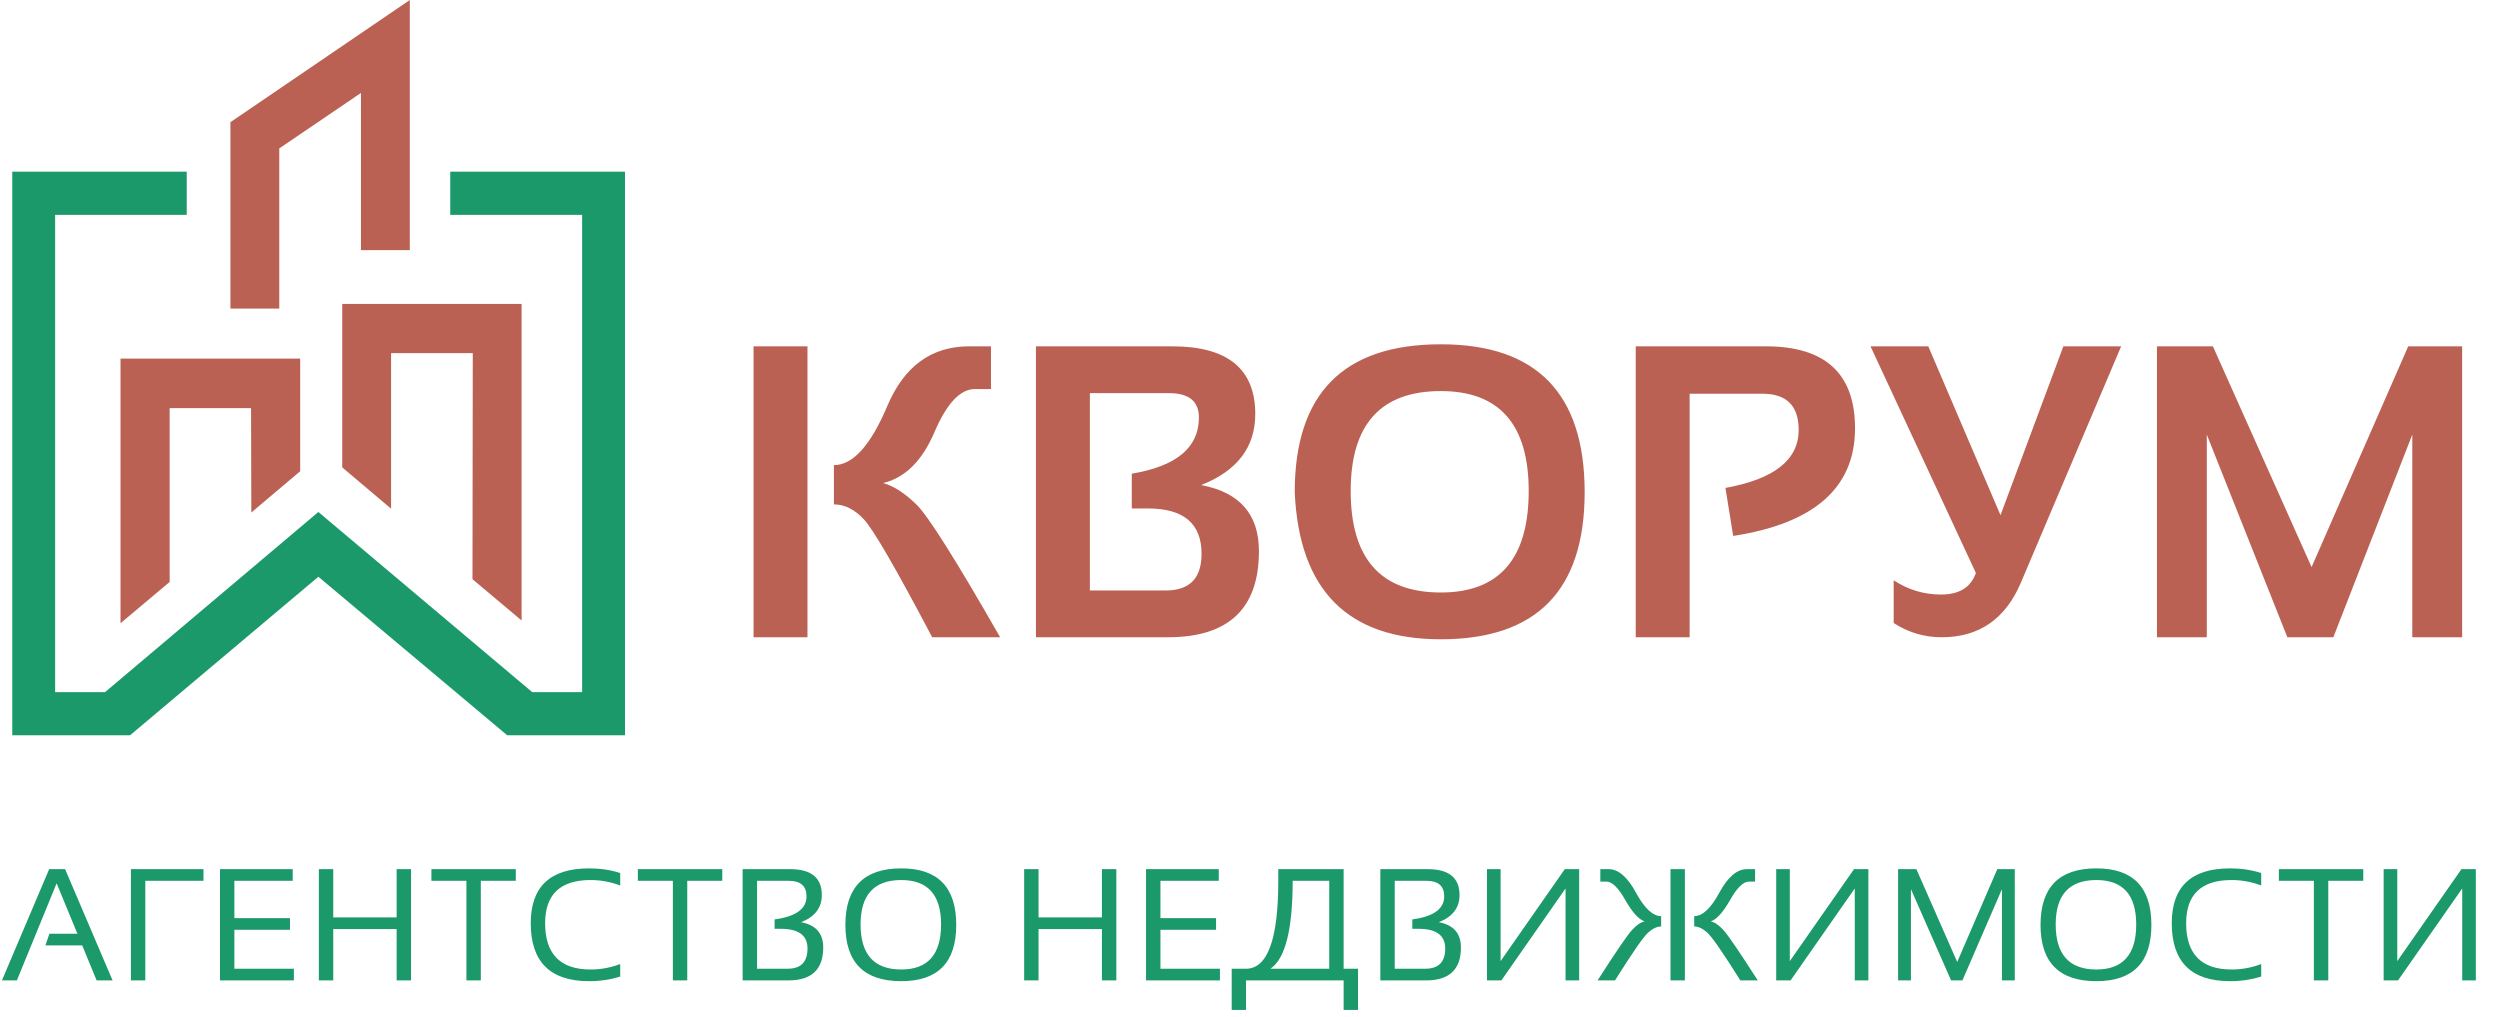 <svg width="204" height="83" viewBox="0 0 204 83" fill="none" xmlns="http://www.w3.org/2000/svg">
<path d="M1.377 80H0.159L4.012 70.923H5.313L9.185 80H7.884L6.709 77.144H3.707L4.031 76.191H6.316L4.621 72.078L1.377 80ZM10.683 80V70.923H16.605V71.875H11.857V80H10.683ZM23.886 70.923V71.875H19.125V74.922H23.664V75.874H19.125V79.048H23.981V80H17.951V70.923H23.886ZM26.018 80V70.923H27.193V74.858H32.366V70.923H33.54V80H32.366V75.811H27.193V80H26.018ZM42.09 70.923V71.875H39.234V80H38.059V71.875H35.203V70.923H42.09ZM50.609 79.683C49.826 79.936 48.979 80.064 48.069 80.064C44.896 80.064 43.309 78.487 43.309 75.335C43.309 72.351 44.896 70.859 48.069 70.859C48.979 70.859 49.826 70.986 50.609 71.24V72.256C49.826 71.96 49.022 71.811 48.197 71.811C45.721 71.811 44.483 72.986 44.483 75.335C44.483 77.852 45.721 79.111 48.197 79.111C49.022 79.111 49.826 78.963 50.609 78.667V79.683ZM58.937 70.923V71.875H56.08V80H54.906V71.875H52.049V70.923H58.937ZM60.599 80V70.923H64.471C66.198 70.923 67.061 71.627 67.061 73.037C67.061 74.069 66.498 74.808 65.373 75.252C66.575 75.476 67.175 76.164 67.175 77.315C67.175 79.105 66.23 80 64.338 80H60.599ZM64.268 79.048C65.352 79.048 65.893 78.498 65.893 77.397C65.893 76.327 65.168 75.791 63.716 75.791H63.208V75.023C64.943 74.791 65.811 74.164 65.811 73.144C65.811 72.298 65.328 71.875 64.364 71.875H61.774V79.048H64.268ZM70.222 75.436C70.222 77.886 71.329 79.111 73.542 79.111C75.709 79.111 76.792 77.886 76.792 75.436C76.792 73.02 75.709 71.811 73.542 71.811C71.329 71.811 70.222 73.02 70.222 75.436ZM68.984 75.474C68.984 72.398 70.504 70.859 73.542 70.859C76.534 70.859 78.03 72.398 78.03 75.474C78.03 78.534 76.534 80.064 73.542 80.064C70.504 80.064 68.984 78.534 68.984 75.474ZM83.571 80V70.923H84.745V74.858H89.918V70.923H91.093V80H89.918V75.811H84.745V80H83.571ZM99.452 70.923V71.875H94.692V74.922H99.23V75.874H94.692V79.048H99.547V80H93.517V70.923H99.452ZM103.667 79.048H108.466V71.875H105.482C105.482 75.849 104.877 78.24 103.667 79.048ZM100.506 82.412V79.048H101.674C103.43 79.048 104.308 76.657 104.308 71.875V70.923H109.64V79.048H110.814V82.412H109.64V80H101.674V82.412H100.506ZM112.636 80V70.923H116.508C118.234 70.923 119.098 71.627 119.098 73.037C119.098 74.069 118.535 74.808 117.409 75.252C118.611 75.476 119.212 76.164 119.212 77.315C119.212 79.105 118.266 80 116.375 80H112.636ZM116.305 79.048C117.388 79.048 117.93 78.498 117.93 77.397C117.93 76.327 117.204 75.791 115.753 75.791H115.245V75.023C116.98 74.791 117.847 74.164 117.847 73.144C117.847 72.298 117.365 71.875 116.4 71.875H113.81V79.048H116.305ZM127.749 80V72.497L122.513 80H121.338V70.923H122.449V78.426L127.686 70.923H128.86V80H127.749ZM142.012 80C140.578 77.715 139.674 76.412 139.302 76.09C138.929 75.764 138.578 75.601 138.248 75.601V74.757C138.925 74.757 139.609 74.118 140.298 72.84C140.992 71.562 141.737 70.923 142.533 70.923H143.212V71.939H142.711C142.254 71.939 141.741 72.44 141.174 73.443C140.607 74.442 140.08 75.023 139.594 75.189C139.911 75.243 140.26 75.483 140.641 75.906C141.022 76.325 141.953 77.689 143.434 80H142.012ZM137.486 70.923V80H136.312V70.923H137.486ZM130.364 80C131.845 77.689 132.776 76.325 133.157 75.906C133.538 75.483 133.887 75.243 134.205 75.189C133.718 75.023 133.191 74.442 132.624 73.443C132.057 72.44 131.545 71.939 131.088 71.939H130.587V70.923H131.266C132.061 70.923 132.804 71.562 133.494 72.84C134.188 74.118 134.873 74.757 135.55 74.757V75.601C135.22 75.601 134.869 75.764 134.497 76.09C134.124 76.412 133.221 77.715 131.786 80H130.364ZM151.349 80V72.497L146.113 80H144.938V70.923H146.049V78.426L151.286 70.923H152.46V80H151.349ZM154.885 80V70.923H156.377L159.709 78.496L162.978 70.923H164.406V80H163.359V72.554L160.134 80H159.208L155.932 72.554V80H154.885ZM167.745 75.436C167.745 77.886 168.852 79.111 171.065 79.111C173.231 79.111 174.315 77.886 174.315 75.436C174.315 73.02 173.231 71.811 171.065 71.811C168.852 71.811 167.745 73.02 167.745 75.436ZM166.507 75.474C166.507 72.398 168.026 70.859 171.065 70.859C174.057 70.859 175.553 72.398 175.553 75.474C175.553 78.534 174.057 80.064 171.065 80.064C168.026 80.064 166.507 78.534 166.507 75.474ZM184.515 79.683C183.732 79.936 182.886 80.064 181.976 80.064C178.802 80.064 177.215 78.487 177.215 75.335C177.215 72.351 178.802 70.859 181.976 70.859C182.886 70.859 183.732 70.986 184.515 71.24V72.256C183.732 71.96 182.928 71.811 182.103 71.811C179.628 71.811 178.39 72.986 178.39 75.335C178.39 77.852 179.628 79.111 182.103 79.111C182.928 79.111 183.732 78.963 184.515 78.667V79.683ZM192.843 70.923V71.875H189.987V80H188.812V71.875H185.956V70.923H192.843ZM200.917 80V72.497L195.68 80H194.506V70.923H195.617V78.426L200.854 70.923H202.028V80H200.917Z" fill="#1B996B"/>
<path d="M65.89 28.26V52H61.49V28.26H65.89ZM76.066 52C73.1 46.367 71.235 43.151 70.472 42.355C69.719 41.558 68.911 41.159 68.048 41.159V37.955C69.597 37.955 71.053 36.339 72.414 33.107C73.787 29.876 76.011 28.26 79.088 28.26H80.864V31.746H79.553C78.357 31.746 77.256 32.919 76.249 35.266C75.253 37.601 73.858 38.984 72.065 39.416C72.929 39.66 73.831 40.241 74.772 41.159C75.723 42.078 78.003 45.691 81.611 52H76.066ZM84.533 52V28.26H95.656C100.172 28.26 102.43 30.102 102.43 33.788C102.43 36.489 100.958 38.42 98.014 39.582C101.157 40.169 102.729 41.967 102.729 44.977C102.729 49.659 100.255 52 95.308 52H84.533ZM95.125 48.182C97.073 48.182 98.047 47.185 98.047 45.193C98.047 42.725 96.591 41.491 93.681 41.491H92.353V38.652C96.005 38.044 97.831 36.516 97.831 34.07C97.831 32.742 97.012 32.078 95.374 32.078H88.933V48.182H95.125ZM110.216 40.063C110.216 45.586 112.667 48.348 117.57 48.348C122.352 48.348 124.742 45.586 124.742 40.063C124.742 34.629 122.352 31.912 117.57 31.912C112.667 31.912 110.216 34.629 110.216 40.063ZM105.65 40.163C105.65 32.117 109.624 28.094 117.57 28.094C125.395 28.094 129.308 32.117 129.308 40.163C129.308 48.165 125.395 52.166 117.57 52.166C109.978 52.166 106.005 48.165 105.65 40.163ZM133.475 52V28.26H144.1C148.947 28.26 151.371 30.49 151.371 34.95C151.371 39.787 148.056 42.714 141.427 43.732L140.796 39.815C144.78 39.095 146.772 37.518 146.772 35.083C146.772 33.113 145.787 32.128 143.817 32.128H137.874V52H133.475ZM173.086 28.26L164.901 47.551C163.64 50.517 161.487 52 158.443 52C157.027 52 155.721 51.613 154.525 50.838V47.352C155.699 48.126 156.988 48.514 158.394 48.514C159.877 48.514 160.823 47.927 161.232 46.754L152.633 28.26H157.348L163.241 42.039L168.371 28.26H173.086ZM176.008 52V28.26H180.573L188.625 46.273L196.511 28.26H200.91V52H196.843V35.465L190.401 52H186.649L180.075 35.465V52H176.008Z" fill="#BB6153"/>
<path fill-rule="evenodd" clip-rule="evenodd" d="M9.835 29.264V50.855L13.843 47.487V33.301H20.486L20.508 41.822L24.494 38.453V29.264H9.835Z" fill="#BB6153"/>
<path fill-rule="evenodd" clip-rule="evenodd" d="M27.927 24.803V38.141L31.912 41.509V28.818H38.578L38.555 47.264L42.563 50.632V24.803H27.927Z" fill="#BB6153"/>
<path fill-rule="evenodd" clip-rule="evenodd" d="M18.803 9.97V25.182H22.789V12.111L29.454 7.584V20.409H33.44V0L18.803 9.97Z" fill="#BB6153"/>
<path fill-rule="evenodd" clip-rule="evenodd" d="M36.74 14.007V17.532H47.501V56.476H43.427L25.978 41.777L8.573 56.476H4.499V17.532H15.238V14.007H1V60H10.61L25.978 47.063L41.39 60H51V14.007H36.74Z" fill="#1B996B"/>
</svg>
